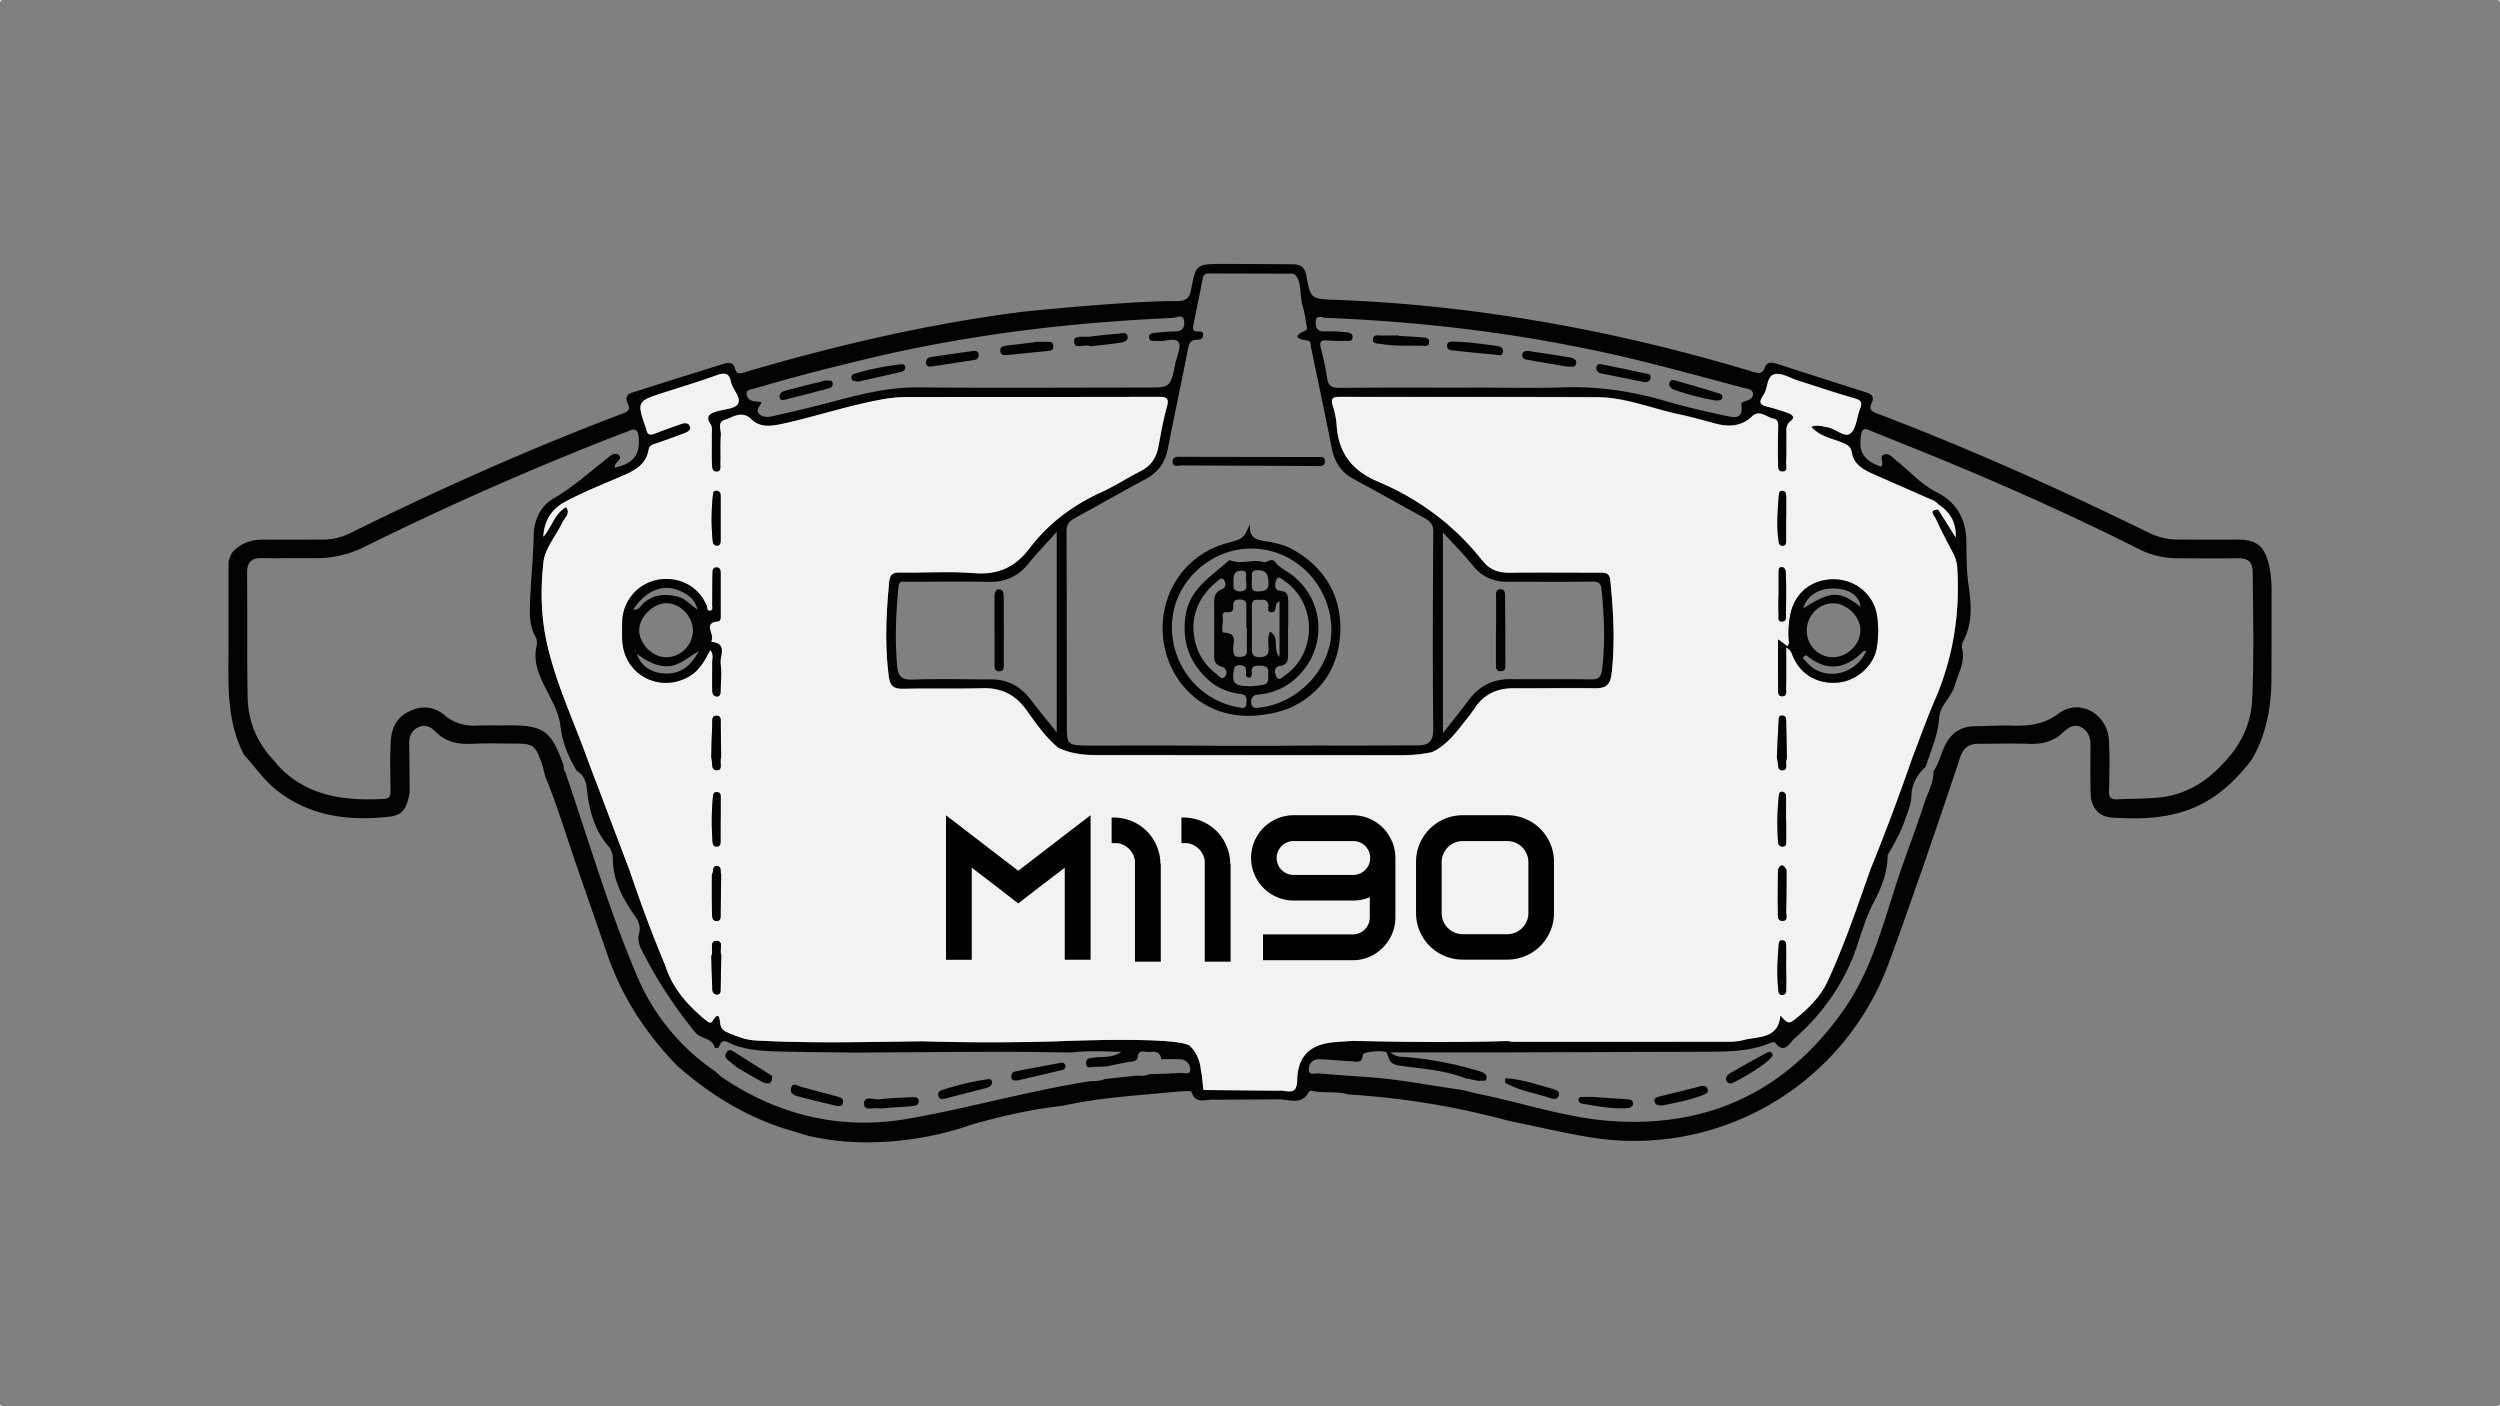 <svg xmlns="http://www.w3.org/2000/svg" viewBox="0 0 1920 1080"><rect x="0" y="0" width="1920" height="1080" fill="#808080" stroke="none"/><defs><style>.cls-1{fill:#020202;}.cls-2{fill:#f2f2f2;}</style></defs><g id="Capa_2" data-name="Capa 2"><g id="Capa_1-2" data-name="Capa 1"><path class="cls-1" d="M992.26,421.75c-5-2.79-10.56-4.14-16.11-5.33-7.69-1.62-17.43-.49-16.2-14-5,11.31-5,11.31-17.93,14.81-27.68,7.46-47.22,31.67-49,60.71-1.84,29.57,14.68,56.83,41,67.29,27.7,11,56.6-1.52,56.6-1.52,25.34-11.66,38.51-33.23,38.74-60.78C1029.53,455.76,1016.34,435.07,992.26,421.75Zm-52.37,64.1c-2.57-.09-.25-7.58-.89-11.64-.34-2.15.13-4.44,3.21-4.08,4.18.51,5.18-1.58,4.91-5.28s2.07-4.44,5.2-4.39c3.3.06,5,1.4,4.91,4.84-.1,5.7,0,11.39,0,17.09h.39c0,5.69-.14,11.38,0,17.06.13,4-1.84,5-5.48,5.12-4.14.17-4.74-1.7-5.12-5.32C946.51,494.16,951.32,486.27,939.89,485.85Zm-7.36-18.58c-.06,11.38,0,22.75,0,34.12,0,4.5-.44,9,5.65,10.57a4.79,4.79,0,0,1,3,7.21c-2.63,3.84-5.13-.07-7.21-1.69-11.55-9-17.4-20.93-17.52-36.59.51-13.72,7-25.29,18.26-34.41,1.59-1.29,3.65-3.31,5.26-1.17s1.69,6-1.09,7C931.19,455.22,932.56,461.46,932.53,467.27Zm24.53-21.47c0,4,1.75,8.36-4.81,8.42-4.9,0-5.16-2.68-5-6.21.14-4.39-.62-9.63,5.95-9.73C959.37,438.18,956,443.44,957.06,445.8Zm-9.8,70.57c.31-2.92.67-5.3,4.32-5.5S957.24,512,957,516c-.12,1.68-.57,4,1.84,4.34s2.75-2,2.56-3.73c-.59-5.43,2.57-5.45,6.62-5.34s6.28,1.1,6,5.56c-.25,3.69,1.35,8.21-4.36,9.2-3.22.56-6.51.81-8.19,1C948.55,527.1,946.33,525.14,947.26,516.37ZM966,437.89c7.16,0,8,4.2,8.23,9.78.26,5.41-2.68,6.13-7.11,6.52-7.1.61-5.52-4.23-5.86-8.21C962.47,443.17,958.85,437.91,966,437.89Zm23.26,63.88c-.06-6.58,0-13.15,0-19.75h.09c0-6.57.08-13.15,0-19.72-.09-4.23,0-8-6.36-8.6-4.9-.49-3.86-6-2.57-8.75,1.47-3.15,4-.13,5.76,1,25.16,17,25.58,55.23.79,72.69-2,1.37-4.62,4.69-6.49,1.42-1.4-2.46-2.9-7.75,2.52-8.59C989.28,510.52,989.25,506.44,989.21,501.77Zm-8.93-38.16c.2-.48.83-.75,2.36-2.06v43c-5.66-6.2.64-15.07-7.36-19.43-1.85,4.29-1.33,8.44-1.07,12.41.33,4.88-1.17,6.89-6.42,7.11-5.59.23-6.49-2.32-6.43-6.91.14-10.48.09-21,0-31.43,0-3.33.29-6.15,4.68-5.62,3,.36,6.78-1.39,8,3.48.55,2.11-1.71,6.27,2.81,6C980.5,469.87,979.25,465.88,980.28,463.61Zm-12.89,79.84c-3.23.39-6.18.68-6.55-3.68-.34-4,1.47-6,5.6-6.37,14.51-1.31,26.16-8,35.08-19.37a51.19,51.19,0,0,0-8.23-71.56c-4.62-3.77-10.31-6.06-14.15-10.91-2.83-3.55-6.1.94-9.13.07-8.17-2.33-16.61,1.92-24.73-1.11-.51-.19-1.38-.31-1.68,0-13.48,12.3-30.24,21.8-33.18,42.61-2.78,19.7,3,35.87,17.6,49.11,7.13,6.44,15.72,9.62,25.07,10.85,5.08.67,4.24,4.25,4,7.36-.3,4.13-3.17,3.24-6,2.77-31.41-5.34-53.59-34.49-50.87-67,2.55-30.36,29.75-55,60.62-54.95,32.56.06,59.5,26.06,61.52,59.33C1024.24,510.9,999,539.73,967.39,543.45Zm24.87-121.7c-5-2.79-10.56-4.14-16.11-5.33-7.69-1.62-17.43-.49-16.2-14-5,11.31-5,11.31-17.93,14.81-27.68,7.46-47.22,31.67-49,60.71-1.84,29.57,14.68,56.83,41,67.29,27.7,11,56.6-1.52,56.6-1.52,25.34-11.66,38.51-33.23,38.74-60.78C1029.53,455.76,1016.34,435.07,992.26,421.75Zm-52.37,64.1c-2.57-.09-.25-7.58-.89-11.64-.34-2.15.13-4.44,3.21-4.08,4.18.51,5.18-1.58,4.91-5.28s2.07-4.44,5.2-4.39c3.3.06,5,1.4,4.91,4.84-.1,5.7,0,11.39,0,17.09h.39c0,5.69-.14,11.38,0,17.06.13,4-1.84,5-5.48,5.12-4.14.17-4.74-1.7-5.12-5.32C946.51,494.16,951.32,486.27,939.89,485.85Zm-7.36-18.58c-.06,11.38,0,22.75,0,34.12,0,4.5-.44,9,5.65,10.57a4.79,4.79,0,0,1,3,7.21c-2.63,3.84-5.13-.07-7.21-1.69-11.55-9-17.4-20.93-17.52-36.59.51-13.72,7-25.29,18.26-34.41,1.59-1.29,3.65-3.31,5.26-1.17s1.69,6-1.09,7C931.19,455.22,932.56,461.46,932.53,467.27Zm24.53-21.47c0,4,1.75,8.36-4.81,8.42-4.9,0-5.16-2.68-5-6.21.14-4.39-.62-9.63,5.95-9.73C959.37,438.18,956,443.44,957.06,445.8Zm-9.8,70.57c.31-2.92.67-5.3,4.32-5.5S957.24,512,957,516c-.12,1.68-.57,4,1.84,4.34s2.75-2,2.56-3.73c-.59-5.43,2.57-5.45,6.62-5.34s6.28,1.1,6,5.56c-.25,3.69,1.35,8.21-4.36,9.2-3.22.56-6.51.81-8.19,1C948.55,527.1,946.33,525.14,947.26,516.37ZM966,437.89c7.16,0,8,4.2,8.23,9.78.26,5.41-2.68,6.13-7.11,6.52-7.1.61-5.52-4.23-5.86-8.21C962.47,443.17,958.85,437.91,966,437.89Zm23.26,63.88c-.06-6.58,0-13.15,0-19.75h.09c0-6.57.08-13.15,0-19.72-.09-4.23,0-8-6.36-8.6-4.9-.49-3.86-6-2.57-8.75,1.47-3.15,4-.13,5.76,1,25.16,17,25.58,55.23.79,72.69-2,1.37-4.62,4.69-6.49,1.42-1.4-2.46-2.9-7.75,2.52-8.59C989.28,510.52,989.25,506.44,989.21,501.77Zm-8.93-38.16c.2-.48.83-.75,2.36-2.06v43c-5.66-6.2.64-15.07-7.36-19.43-1.85,4.29-1.33,8.44-1.07,12.41.33,4.88-1.17,6.89-6.42,7.11-5.59.23-6.49-2.32-6.43-6.91.14-10.48.09-21,0-31.43,0-3.33.29-6.15,4.68-5.62,3,.36,6.78-1.39,8,3.48.55,2.11-1.71,6.27,2.81,6C980.5,469.87,979.25,465.88,980.28,463.61Zm-12.89,79.84c-3.23.39-6.18.68-6.55-3.68-.34-4,1.47-6,5.6-6.37,14.51-1.31,26.16-8,35.08-19.37a51.19,51.19,0,0,0-8.23-71.56c-4.62-3.77-10.31-6.06-14.15-10.91-2.83-3.55-6.1.94-9.13.07-8.17-2.33-16.61,1.92-24.73-1.11-.51-.19-1.38-.31-1.68,0-13.48,12.3-30.24,21.8-33.18,42.61-2.78,19.7,3,35.87,17.6,49.11,7.13,6.44,15.72,9.62,25.07,10.85,5.08.67,4.24,4.25,4,7.36-.3,4.13-3.17,3.24-6,2.77-31.41-5.34-53.59-34.49-50.87-67,2.55-30.36,29.75-55,60.62-54.95,32.56.06,59.5,26.06,61.52,59.33C1024.24,510.9,999,539.73,967.39,543.45Zm777.17-88.88c0-29.44-9.35-35.44-9.35-35.44-5.25-4.29-11.35-4.77-17.77-4.71-14.68.13-29.37,0-44.06,0A52.58,52.58,0,0,1,1650,409c-67.92-33.29-136.87-64.25-207.61-91.13-4.54-1.74-7.73-3-4.79-8.75,1.88-3.62.19-6.31-3.67-7.55q-35-11.16-69.93-22.37c-4-1.28-7.16-.89-8.77,3.38s-4.07,4.42-8.36,3.13c-105-31.63-212.12-51.39-321.92-55.46-18.21-.68-18.5-1-21.68-18.5-1.14-6.33-4.2-8.74-10.14-8.8L939,202.66c-20.29.21-20.56.15-24.23,19.66-1.27,6.81-3.89,8.94-11,8.88-39.82,0-119.2,8.32-119.2,8.32-71.64,9.23-141.75,25.54-211,45.86-4.19,1.23-7.74,3.46-9.39-3.25-1-4-5-3.75-8.25-2.75q-35.46,11-70.86,22.29c-4.05,1.29-4.76,4.51-3.08,7.93,2.1,4.22,1.27,6.08-3.33,7.84-71.37,27-141,58.05-209.33,91.82a48,48,0,0,1-21.64,5.16c-14.07,0-28.16.16-42.24,0-8.81-.08-17.38.27-25.9,8.63-2.81,2.49-4.05,8.61-4.05,8.61v63.8c-.05,28.69-2,57.58,11.94,84.25,8.58,9.43,15.69,20.08,26.07,28,25.57,19.53,54.69,22.82,85.25,19.54,10.27-1.09,13.66-6,15.85-18.62-.12-12.53-.12-25.07-.37-37.62-.11-5.65,1.9-10,7-12.45s9.77-.27,13.06,3.16c8,8.35,17.66,10.1,28.61,9.52,10.43-.56,20.92-.17,31.38-.17,15.34,0,16.91,1.08,21.88,15.59,1,3.07,1.66,6.3,2.49,9.44,9.4,22.78,16.42,46.38,24.44,69.63q11.63,33.54,23.26,67.08c11.27,32.8,29.71,61.1,53.89,85.8,23.65,20.86,49.9,37.35,79.93,47.46l20.07,6.1C684.62,887.42,745.2,864,745.2,864c23.13-6.72,46.81-12.05,70.9-14.76,26.85-6,54.23-7.68,81.51-10.27,4.45-.44,8.91-.77,13.37-1,1.41-.07,3.93,0,4.09.5,3.07,10.41,11.55,5.29,17.73,6.11l49-.27c7.94-.32,18,5.07,23.51-6,.25-.48,1.72-.66,2.52-.48,9.1,1.91,18.57,0,27.6,2.71a612.21,612.21,0,0,1,122.28,20c20.73,4.27,41.36,9.17,62.23,12.7a208.19,208.19,0,0,0,230.14-132.3c9.23-24.56,17.68-49.42,26.47-74.15,9.72-28.51,19.59-57,29-85.57,2.38-7.14,6.91-10,13.94-10,12.88,0,25.77-.43,38.62.06,10.1.39,18.85-1.68,26.36-8.81,3.92-3.73,8.65-7,14.46-3.63,5.21,3,6.59,8.1,6.56,13.82-.06,12.27-.2,24.56.13,36.83.29,10.83,6.26,17.86,16.84,18.47,21.58,1.26,43,.84,63.47-8.13,18.12-8,31.67-21.09,43.43-36.48,12-20.54,15.38-42.77,15.11-66.34C1744.54,516.94,1744.56,484,1744.56,454.57ZM1010.49,247c.35-5.6,4.91-3,7.47-2.9,83.86,3.3,166.7,14.1,248.16,34.58,24.29,6.12,48.49,12.66,72.7,19.14,2.74.73,6.76.73,7.37,4.07.76,4-2.94,5.36-6.17,6.32-1.55.45-2.93,1-2.65,2.87,1.81,12-6.88,9.31-12.62,8.11-15.76-3.3-31.45-7.08-46.91-11.56-25.21-7.29-50.68-11-77-10.14-23.92.75-47.9.16-71.85.16v.08c-33.54,0-67.06-.17-100.59.15-6.08.06-8.37-1.93-9.21-7.71a219.54,219.54,0,0,0-4.76-22.76c-1.29-5,.26-6.4,5.15-5.93a121,121,0,0,0,13.47.28c2.2,0,5.45.83,5.71-2.59.29-3.81-3.23-3.83-5.75-4.06a97.11,97.11,0,0,0-15.23-.59C1011.92,254.91,1010.2,251.78,1010.49,247Zm-98.27,21.83c.88-4.52,1.65-7.88,7.22-7.91,1.79,0,4.31-.42,4.57-3.33.32-3.39-2.16-3-4.13-3-4.42,0-3.8-2.9-3.26-5.56,2.33-11.73,4.85-23.4,7.07-35.15.48-2.57,1.67-3.62,4-3.86l65.58.18c6.91,4,4.62,16.64,7.2,24.79a87.5,87.5,0,0,1,2.59,13.14c.3,1.94,1.7,4.76-.59,5.79-9.33,4.23-7,6.28,1.17,7.49,3.48.52,2.81,3.25,3.26,5.47,5.32,25.73,10.79,51.41,15.88,77.17,2.1,10.68,7.13,18.65,16.91,23.91,18.16,9.75,36.1,19.93,54.18,29.84,4.15,2.28,6.9,4.67,6.87,10.25-.29,50.6-.55,101.23,0,151.83.11,9.91-3.92,12.55-12.32,12.56-15.88.05-31.76.15-47.64.18-18,0-35.94-.13-53.91.14H932.31c-31.45-.29-62.91-.14-94.36-.14l-2.7,0c-15.67-.42-15.89-.57-15.92-16-.07-49.41,0-98.83-.26-148.23,0-5.35,2-8.1,6.42-10.49,18.12-9.85,36-20.2,54.2-29.86,9.79-5.2,15.15-12.85,17.25-23.57C901.88,319.15,907.3,294,912.22,268.83Zm-333,29.64c29.16-8.73,58.67-16.17,88.29-23.25,76.74-18.34,154.69-27.59,233.37-31.06,2.75-.13,8.36-3.8,8.61,3.43.22,6.27-3.8,7-8.91,7a142.83,142.83,0,0,0-14.27,1.13c-2.25.22-4.19.9-3.78,3.8.36,2.48,2.37,2.22,4.1,2.35.88.07,1.79-.09,2.68,0,5.5.7,13.28-3.19,15.89,1.12,2.17,3.56-1.43,10.67-2.55,16.19-3.78,18.5-3.8,18.46-22.41,18.46-58.41,0-116.81.45-175.19-.13-24.08-.25-46.63,6-69.46,12-14.14,3.68-28.37,7-42.63,10.21-3.43.77-7.33.89-10.06-2s.65-5.35,2-9c-2.37-.22-3.8-.31-5.23-.48-3.31-.39-6-2.09-6.23-5.43C573.05,299,576.92,299.14,579.18,298.47ZM906.43,824c-7.95.58-15.95.69-23.93,1-2.85,1.45-5.88,1.35-8.94,1l-24.95,2.69c-3.48,1.54-7.18,1.63-10.89,1.6-47.09,7.3-93,20.59-139.8,28.82-51.66,9.08-99.66-2.21-143.23-31.62a57.36,57.36,0,0,1-5.34-4.65,167,167,0,0,1-60.42-74c-21.52-50.81-37-103.88-54.84-156.07-1.72-1.32-.74-3.36-1.29-5-9.49-27-15.46-31.11-44.71-30.7-7.18.1-14.39-.12-21.57.19-9.33.4-17.59-1.67-24.95-7.87-8.37-7.07-17.83-7.78-27.69-2.88-10.08,5-13.56,13.76-13.86,24.34-.1,3.57-.26,7.17-.39,10.75.1,8.63.19,17.27.32,25.89,0,3.33-.66,5.85-4.73,6.07-30.68,1.68-59.69-1.83-82.13-26.07a23.19,23.19,0,0,1-1.54-2.14c-13.59-13.79-21-30.5-21.35-49.7-.58-31.74-.12-63.48-.45-95.23-.07-8.4,3.07-12,11.59-11.8,13.47.31,27-.13,40.44.08a82.74,82.74,0,0,0,38.88-9.08Q377.1,371.91,477.5,333c1.66-.65,3.42-1.12,5-1.89,5.21-2.49,7.57-1.17,8.05,4.86,1.07,13.41-4,20.08-18.41,23.09-.9-4,7-6.55,2.95-9.69-3.63-2.86-7.65,1.88-10.7,4.26-12.94,10-25,21-39.46,29.32-9.93,5.7-14.88,16.69-15.06,28.27-.28,16.79-2.12,33.45-2.76,50.19-.33,9.21-.79,18.54,3.92,27.16a10.66,10.66,0,0,1,1.23,6.91c-3.81,15.11,4.08,27.46,10.14,39.73,3.68,7.46,7.08,13.89,8.07,22.73,1.32,11.88,6.07,23.63,12.57,34.21,5.32,2.91,7.12,8.12,7.65,13.46,1.67,16.24,5.52,31.45,16.52,44.23a14.94,14.94,0,0,1,3.48,9c-.15,16.88,7.26,30.7,16.51,44,2.86,4.09,5.19,8.48,3.58,14.15-1.87,6.58,1.86,12.39,4.71,17.78A342.37,342.37,0,0,0,534.09,793c4.33,5.22,13.27,3.94,14.92,12,1.09-.25,3-.26,3.15-.79,2.36-8,7.21-3.27,10.86-1.91,13.19,4.91,27,5.09,40.68,5.36,17.61.36,35.22.49,52.84.73,37.63-.24,75.28-.54,112.92-.63,17.93,0,35.86.35,53.78.55,12.16-1.56,24.33-.84,38-.45-7.41,4.89-14.45,3.48-21,4.37-2.95.39-6.5.21-6.08,4.65s3.95,2.4,6.28,2.44c3.28.06,6.57-.18,9.84-.3l3.38-.87c4.62-.88,9.24-1.85,13.89-2.59,2.64-.44,5.67-.25,6.1-3.78.81-6.54,5.72-3.47,9-3.87,4.33-.55,8.53-.29,9.16,5.55,4.72,0,9.46-.16,14.19,0a8.19,8.19,0,0,1,8.19,7.87C914.23,825.94,909.19,823.81,906.43,824Zm89.89,5.4c-.16,8.1-2.88,9.69-9.82,8.43-2.61-.46-5.36-.16-8-.22l-52.67-.46c-1.52.2-1.89-.62-1.7-1.93-.55-4.44-.71-9-1.77-13.3,0,0-.24-10.64-8.24-18.47s-101.42-3.74-101.42-3.74q-52.2,1.5-104.38,0c-42.72.54-85.44,1.7-128.12-.64-7.1-.37-14-3-20.59-5.79-3-1.29-5.71-2.7-6.3-6.77-.51-3.43-.74-11.18-6.23-2-1.19,2-3.71.06-5.36-1.32-13.75-11.38-25.26-24.39-30.75-41.84-10.14-24.06-19.12-48.56-27.51-73.29q-15.89-42-31.79-83.89c-10.88-30.56-25.08-59.94-31.92-91.91-4.31-20.1-4.52-40.63-2.27-60.65,1.17-10.46,9.66-20,14.43-30.19,1.71-3.65,6.58-6.86,2.94-11.93-9.13,5.07-11,15.62-17.47,22.73.61-11.38,5.45-20.28,15.53-26.13,15.18-8.38,31.4-14.48,47.19-21.49,8.88-3.94,16.38-8.75,18.14-19.21.53-3.19,2.82-3.93,5.62-4.82,7.39-2.35,14.62-5.18,21.9-7.87,2.32-.86,5-2.19,4.21-4.94-.93-3.22-4-3.12-6.74-2.12C516.44,328,509.65,330.35,503,333c-3.58,1.44-5.71.89-6.55-3a8.52,8.52,0,0,0-.22-.87c-7.23-20.92-7.23-20.91,14.1-27.76,13.34-4.29,26.76-8.36,39.94-13.1,5.91-2.11,9.68-2.27,11.11,4.94,1.21,6.06,8.39,12,5.29,17.07-2.34,3.8-10.63,3.94-16.28,5.71-5.2,1.64-8.91,3.55-4.54,10,1.45,2.15.76,5.83.79,8.81.1,6.88-.15,13.78.15,20.66.12,2.68-.33,7,3.82,6.8,3.6-.16,2.73-4.06,2.79-6.57.18-7.18-.19-14.38.29-21.54.28-4-2.9-10,3.06-11.74,6.55-2,13-7.6,20.54-.23,6.58,6.46,15.4,5.14,23.82,3.3,26.79-5.86,52.83-14.92,80-19.32a107.09,107.09,0,0,1,17-1.21c63.81-.08,127.63,0,191.45-.18,6.17,0,8.62.72,6.62,7.81-2.83,10-4.61,20.37-6.52,30.65-1.58,8.56-5.94,14.65-13.78,18.65-10.11,5.17-19.7,11.43-30,16.12-22,10-40.79,24.11-55.38,43.21-11,14.41-24.27,20.25-42.54,18.77-18.74-1.5-37.72-.14-56.59-.49-6.17-.11-7.95,1.9-8.53,8.06-2.27,23.89-3.32,47.66-.25,71.63,1,8,4.16,9.8,11.36,9.66,20.07-.39,40.16.14,60.22-.43,14.76-.44,25.76,4.89,34.35,17,7.21,10.18,14.49,20.53,24.18,28.71,9.65,4.6,19.85,5.73,30.42,5.65l232.73.08a111.28,111.28,0,0,0,24-2.34c9-4.15,15.34-11.22,21.33-18.74,3.9-4.93,8-9.74,11.44-15,7.31-11,17.55-15.46,30.55-15.33,20.35.23,40.74-.37,61.09,0,8.69.18,12.45-1.93,13.55-11.52,2.78-24,1.33-47.8-1.06-71.66-.56-5.61-4.14-5.68-8.24-5.68-23.07,0-46.13-.23-69.2.07-8.45.12-15.23-2.33-20.43-9-.19-.23-.45-.4-.63-.63-21.43-27.11-48.48-47.1-80.08-60.43-19.82-8.36-30.19-22-31.56-43.24a63.29,63.29,0,0,0-2.95-14.89c-2-6.19.54-6.84,5.9-6.82,65.61.17,131.22,0,196.82.24,21.79.09,42,8.64,63,13.14,9.33,2,18.55,4.55,27.76,7.06,10.4,2.81,20.07,2.51,28.46-5.39,6-5.62,11.17.78,16.59,1.71,4.33.75,3.47,5.5,3.42,9.11-.11,8.09-.27,16.19,0,24.26.11,2.63-.88,7.12,3.24,7.24,4.65.13,2.83-4.42,3-7,.34-6.86.18-13.76.22-20.66,0-4.05-.9-8,3.36-11.28,3.94-3.07.34-5.2-2.53-6.2q-8-2.83-16.26-4.94c-4.1-1.06-5.91-2.77-3.36-6.86.32-.5.55-1.08.9-1.56,3.85-5.16,2.36-14.81,8.91-16.3,5.27-1.2,11.81,3,17.76,4.91,14.49,4.58,28.86,9.54,43.48,13.65,5.3,1.49,6,3.46,4.19,8.13-2.52,6.34-2.78,15.15-7.3,18.73-4.7,3.7-11.49-3.87-18-4.75-3.69-.51-7.23-2.15-12.14-.26,6.69,7.52,15.49,8.81,23.19,11.94,4.06,1.65,7.16,2.82,8,8,1.39,8.57,8.3,12.78,15.56,16,13.9,6.24,27.91,12.21,41.82,18.44,3.17,1.42,6.76,2.26,9.06,5.26,9.12,5.81,13.73,14.14,13.36,25.34l-13.46-21.43c-7.89.1-3,4.85-2,6.93,4.23,9.17,8.9,18.15,13.65,27.07a27.91,27.91,0,0,1,3,12c2,34.81-3.38,68.25-17.26,100.37-6.23,14.44-11.47,29.32-17.17,44-10.07,29-20.77,57.83-32.38,86.29-10,28.65-19.82,57.43-32.47,85.07-5,11-13.25,19.78-22.57,27.49-7.6,6.28-7.56,6.36-14-.69-1.64,18.55-17.2,15.88-28.66,19-5.36,1.45-11.29,1.17-17,1.19q-79.4.12-158.78.07a45.4,45.4,0,0,1-5.3-.57c-39.52,1.13-79.06.73-118.6-.13-5,.35-10.11.57-15.14,1.08C1006,802.31,996.7,811.34,996.32,829.42ZM811.55,408.48V562.43c-7.58-9.52-13.85-17-19.76-24.86-7.72-10.21-17.59-15.83-30.58-15.79-20.06,0-40.15-.62-60.17.16-8.62.33-11.29-2.42-12-10.55-1.9-20.37-.93-40.62,1-60.91.47-4.85,3.75-3.66,6.53-3.68,21,0,41.93-.35,62.89.09,12.68.26,22.47-4.22,30.41-14C796.21,425,803.26,417.72,811.55,408.48Zm296.63,154.63V408.87c8.52,9.36,16.07,16.88,22.68,25.15,7.14,8.93,16,12.88,27.2,12.81,21.56-.13,43.12.16,64.67-.16,5.37-.07,6.78,1.29,7.31,6.81,2,20.3,2.83,40.5.32,60.85-.8,6.52-3.38,7.52-9,7.43-20.36-.3-40.72,0-61.07-.18-13.62-.13-24.23,5.14-32.31,16.06C1121.92,545.77,1115.54,553.65,1108.18,563.11Zm621.49-25.89c-.9,19.49-9.22,36-23,49.8-13.36,14.62-29.66,23.76-49.52,25.57-10.38.94-20.85.77-31.27,1.32-4.72.25-6.34-1.7-6.17-6.27.33-8.64.3-17.27.43-25.92-.16-4.47-.21-8.94-.49-13.41-1.26-20.19-22.69-32.3-38.75-20.25-11.49,8.62-23,9.52-35.93,9.21-9.54-.23-19.1.37-28.65.5-12,.16-19.32,6.69-23.69,17.22-2.44,5.91-4.17,12.14-7.81,17.52.41,8.36-4,15.43-6.46,23-5.37,16.46-11.43,32.69-17.21,49-13.18,37.36-21.41,76.87-44.46,110.06-43.32,62.37-103.25,91.73-179.24,86.38-35.06-2.48-68.44-14.11-102.69-21-3.78-.77-7.49-1.85-11.24-2.78-23.63-3.23-47-8-70.88-9.8-13.4-1-26.81-1.84-40.2-3-2.74-.23-7.74,1.91-7.3-3.58.3-3.92,3.13-7.43,7.72-7.3,8.36.26,16.67,1.15,25,1.57,3.85.2,8.59,2,8.82-5.1.08-2.35,16.68-3.63,18.2-1.57a3.06,3.06,0,0,1,.42.8c2.78,8.27,3.43,8.4,14.69,9.91,15.29,2,30.76,3.24,45.32,9l10.77,2.11c1.82-1,5.47,1.37,5.62-2.5.11-3.21-2.76-4.17-5.44-5a269.26,269.26,0,0,0-57-10.94c-3.38-.26-7,.16-11.47-3.53h86.23q77.25-.24,154.53-.5c17-.07,34.13.15,50.36-6.46,1.35-.55,3.87-1.24,4.26-.71,7.09,9.82,11.53,0,14.94-3,22.25-19.42,38.9-43.54,48.13-71.21,3.81-11.43,7.17-22.65,12.8-33.43,5.86-11.2,10.77-23.06,10.67-36.2,5-8.65,10-17.26,13.25-26.81,2.06-6.14,4.87-12.14,5-18.76.23-9.2,4.52-16.28,11-22.34,4-12.43,9.51-24.27,10.33-37.8.58-9.26,9.46-15.59,12.07-24.73,2.67-9.36,8.09-18,5.51-28.4-.45-1.82.33-4.26,1.24-6.07,6.81-13.56,5.89-27.74,3.78-42.08-1.65-11.29-1.59-22.69-1.73-34.07-.21-17.06-7.68-30.1-22.92-37.72-11.84-5.91-20.19-15.84-30.28-23.72-3-2.32-5.86-6.48-9.87-5.19-4.41,1.41.35,6.7-2.48,9.43-13.76-5.17-17.64-11.6-15.09-25.29,1-5.51,4.56-3.39,7.53-2.17,25.73,10.44,51.58,20.64,77.15,31.51,43.48,18.45,86.46,38,128.65,59.28a65,65,0,0,0,29.41,6.94c15.58.07,31.17.21,46.74,0,7.43-.07,11,2.91,11.06,10.59C1730.39,472,1731.17,504.61,1729.67,537.22Zm-795.72,8c27.7,11,56.6-1.52,56.6-1.52,25.34-11.66,38.51-33.23,38.74-60.78.24-27.2-12.95-47.89-37-61.21-5-2.79-10.56-4.14-16.11-5.33-7.69-1.62-17.43-.49-16.2-14-5,11.31-5,11.31-17.93,14.81-27.68,7.46-47.22,31.67-49,60.71C891.15,507.54,907.67,534.8,934,545.26Zm5.94-59.41c-2.57-.09-.25-7.58-.89-11.64-.34-2.15.13-4.44,3.21-4.08,4.18.51,5.18-1.58,4.91-5.28s2.07-4.44,5.2-4.39c3.3.06,5,1.4,4.91,4.84-.1,5.7,0,11.39,0,17.09h.39c0,5.69-.14,11.38,0,17.06.13,4-1.84,5-5.48,5.12-4.14.17-4.74-1.7-5.12-5.32C946.51,494.16,951.32,486.27,939.89,485.85Zm-7.36-18.58c-.06,11.38,0,22.75,0,34.12,0,4.5-.44,9,5.65,10.57a4.79,4.79,0,0,1,3,7.21c-2.63,3.84-5.13-.07-7.21-1.69-11.55-9-17.4-20.93-17.52-36.59.51-13.72,7-25.29,18.26-34.41,1.59-1.29,3.65-3.31,5.26-1.17s1.69,6-1.09,7C931.19,455.22,932.56,461.46,932.53,467.27Zm24.53-21.47c0,4,1.75,8.36-4.81,8.42-4.9,0-5.16-2.68-5-6.21.14-4.39-.62-9.63,5.95-9.73C959.37,438.18,956,443.44,957.06,445.8Zm-9.8,70.57c.31-2.92.67-5.3,4.32-5.5S957.24,512,957,516c-.12,1.68-.57,4,1.84,4.34s2.75-2,2.56-3.73c-.59-5.43,2.57-5.45,6.62-5.34s6.28,1.1,6,5.56c-.25,3.69,1.35,8.21-4.36,9.2-3.22.56-6.51.81-8.19,1C948.55,527.1,946.33,525.14,947.26,516.37ZM966,437.89c7.16,0,8,4.2,8.23,9.78.26,5.41-2.68,6.13-7.11,6.52-7.1.61-5.52-4.23-5.86-8.21C962.47,443.17,958.85,437.91,966,437.89Zm23.26,63.88c-.06-6.58,0-13.15,0-19.75h.09c0-6.57.08-13.15,0-19.72-.09-4.23,0-8-6.36-8.6-4.9-.49-3.86-6-2.57-8.75,1.47-3.15,4-.13,5.76,1,25.16,17,25.58,55.23.79,72.69-2,1.37-4.62,4.69-6.49,1.42-1.4-2.46-2.9-7.75,2.52-8.59C989.28,510.52,989.25,506.44,989.21,501.77Zm-8.93-38.16c.2-.48.83-.75,2.36-2.06v43c-5.66-6.2.64-15.07-7.36-19.43-1.85,4.29-1.33,8.44-1.07,12.41.33,4.88-1.17,6.89-6.42,7.11-5.59.23-6.49-2.32-6.43-6.91.14-10.48.09-21,0-31.43,0-3.33.29-6.15,4.68-5.62,3,.36,6.78-1.39,8,3.48.55,2.11-1.71,6.27,2.81,6C980.5,469.87,979.25,465.88,980.28,463.61Zm-80,12.63c2.55-30.36,29.75-55,60.62-54.95,32.56.06,59.5,26.06,61.52,59.33,1.84,30.28-23.44,59.11-55,62.83-3.23.39-6.18.68-6.55-3.68-.34-4,1.47-6,5.6-6.37,14.51-1.31,26.16-8,35.08-19.37a51.19,51.19,0,0,0-8.23-71.56c-4.62-3.77-10.31-6.06-14.15-10.91-2.83-3.55-6.1.94-9.13.07-8.17-2.33-16.61,1.92-24.73-1.11-.51-.19-1.38-.31-1.68,0-13.48,12.3-30.24,21.8-33.18,42.61-2.78,19.7,3,35.87,17.6,49.11,7.13,6.44,15.72,9.62,25.07,10.85,5.08.67,4.24,4.25,4,7.36-.3,4.13-3.17,3.24-6,2.77C919.72,537.85,897.54,508.7,900.26,476.24Z"/><path class="cls-2" d="M1503.19,437.36a27.91,27.91,0,0,0-3-12c-4.75-8.92-9.42-17.9-13.65-27.07-1-2.08-5.85-6.83,2-6.93L1502,412.83c.37-11.2-4.24-19.53-13.36-25.34-2.3-3-5.89-3.84-9.06-5.26-13.91-6.23-27.92-12.2-41.82-18.44-7.26-3.26-14.17-7.47-15.56-16-.84-5.22-3.94-6.39-8-8-7.7-3.13-16.5-4.42-23.19-11.94,4.91-1.89,8.45-.25,12.14.26,6.48.88,13.27,8.45,18,4.75,4.52-3.58,4.78-12.39,7.3-18.73,1.84-4.67,1.11-6.64-4.19-8.13-14.62-4.11-29-9.07-43.48-13.65-6-1.88-12.49-6.11-17.76-4.91-6.55,1.49-5.06,11.14-8.91,16.3-.35.48-.58,1.06-.9,1.56-2.55,4.09-.74,5.8,3.36,6.86q8.22,2.1,16.26,4.94c2.87,1,6.47,3.13,2.53,6.2-4.26,3.32-3.33,7.23-3.36,11.28,0,6.9.12,13.8-.22,20.66-.13,2.54,1.69,7.09-3,7-4.12-.12-3.13-4.61-3.24-7.24-.29-8.07-.13-16.17,0-24.26,0-3.61.91-8.36-3.42-9.11-5.42-.93-10.62-7.33-16.59-1.71-8.39,7.9-18.06,8.2-28.46,5.39-9.21-2.51-18.43-5.07-27.76-7.06-21-4.5-41.17-13.05-63-13.14-65.6-.24-131.21-.07-196.82-.24-5.36,0-7.9.63-5.9,6.82a63.29,63.29,0,0,1,2.95,14.89c1.37,21.2,11.74,34.88,31.56,43.24,31.6,13.33,58.65,33.32,80.08,60.43.18.23.44.4.63.63,5.2,6.64,12,9.09,20.43,9,23.07-.3,46.13-.06,69.2-.07,4.1,0,7.68.07,8.24,5.68,2.39,23.86,3.84,47.64,1.06,71.66-1.1,9.59-4.86,11.7-13.55,11.52-20.35-.42-40.74.18-61.09,0-13-.13-23.24,4.28-30.55,15.33-3.46,5.23-7.54,10-11.44,15-6,7.52-12.37,14.59-21.33,18.74a111.28,111.28,0,0,1-24,2.34l-232.73-.08c-10.57.08-20.77-1-30.42-5.65-9.69-8.18-17-18.53-24.18-28.71-8.59-12.13-19.59-17.46-34.35-17-20.06.57-40.15,0-60.22.43-7.2.14-10.33-1.68-11.36-9.66-3.07-24-2-47.74.25-71.63.58-6.16,2.36-8.17,8.53-8.06,18.87.35,37.85-1,56.59.49,18.27,1.48,31.55-4.36,42.54-18.77C805,402.09,823.84,388,845.82,378c10.3-4.69,19.89-11,30-16.12,7.84-4,12.2-10.09,13.78-18.65,1.91-10.28,3.69-20.63,6.52-30.65,2-7.09-.45-7.84-6.62-7.81-63.82.18-127.64.1-191.45.18a107.09,107.09,0,0,0-17,1.21c-27.13,4.4-53.17,13.46-80,19.32-8.42,1.84-17.24,3.16-23.82-3.3-7.49-7.37-14-1.74-20.54.23-6,1.78-2.78,7.7-3.06,11.74-.48,7.16-.11,14.36-.29,21.54-.06,2.51.81,6.41-2.79,6.57-4.15.17-3.7-4.12-3.82-6.8-.3-6.88,0-13.78-.15-20.66,0-3,.66-6.66-.79-8.81-4.37-6.46-.66-8.37,4.54-10,5.65-1.77,13.94-1.91,16.28-5.71,3.1-5-4.08-11-5.29-17.07-1.43-7.21-5.2-7.05-11.11-4.94-13.18,4.74-26.6,8.81-39.94,13.1-21.33,6.85-21.33,6.84-14.1,27.76a8.52,8.52,0,0,1,.22.87c.84,3.93,3,4.48,6.55,3,6.65-2.66,13.44-5,20.18-7.39,2.77-1,5.81-1.1,6.74,2.12.79,2.75-1.89,4.08-4.21,4.94-7.28,2.69-14.51,5.52-21.9,7.87-2.8.89-5.09,1.63-5.62,4.82-1.76,10.46-9.26,15.27-18.14,19.21-15.79,7-32,13.11-47.19,21.49-10.08,5.85-14.92,14.75-15.53,26.13,6.5-7.11,8.34-17.66,17.47-22.73,3.64,5.07-1.23,8.28-2.94,11.93-4.77,10.17-13.26,19.73-14.43,30.19-2.25,20-2,40.55,2.27,60.65,6.84,32,21,61.35,31.92,91.91q15.88,41.94,31.79,83.89c8.39,24.73,17.37,49.23,27.51,73.29,5.49,17.45,17,30.46,30.75,41.84,1.65,1.38,4.17,3.31,5.36,1.32,5.49-9.18,5.72-1.43,6.23,2,.59,4.07,3.3,5.48,6.3,6.77,6.61,2.82,13.49,5.42,20.59,5.79,42.68,2.34,85.4,1.18,128.12.64q52.2,1.59,104.38,0s93.44-4.07,101.42,3.74,8.24,18.47,8.24,18.47c1.06,4.32,1.22,8.86,1.77,13.3-.19,1.31.18,2.13,1.7,1.93l52.67.46c2.69.06,5.44-.24,8,.22,6.94,1.26,9.66-.33,9.82-8.43.38-18.08,9.69-27.11,27.6-28.87,5-.51,10.1-.73,15.14-1.08,39.54.86,79.08,1.26,118.6.13a45.4,45.4,0,0,0,5.3.57q79.39,0,158.78-.07c5.66,0,11.59.26,17-1.19,11.46-3.12,27-.45,28.66-19,6.43,7.05,6.39,7,14,.69,9.32-7.71,17.53-16.49,22.57-27.49,12.65-27.64,22.43-56.42,32.47-85.07,11.61-28.46,22.31-57.26,32.38-86.29,5.7-14.7,10.94-29.58,17.17-44C1499.81,505.61,1505.22,472.17,1503.19,437.36ZM547.65,379.07c.19-1.83,1.7-2.43,3.27-2.09,2.16.47,2.51,2.35,2.52,4.19.06,5.67,0,11.35,0,17s0,11.36,0,17c0,1.87-.43,3.76-2.69,3.87a3.14,3.14,0,0,1-3.29-2.56A169.81,169.81,0,0,1,547.65,379.07Zm2.61,170.6c4,0,3.17,3.62,3.23,6.11.2,8.65.24,17.29.33,25.94-1.45,3.28,1.71,9.56-2.91,9.83-5.58.32-3.32-6.3-4.67-9.8.24-8.64.34-17.29.79-25.91C547.14,553.49,546.24,549.67,550.26,549.67Zm0,157.69c-3.47-.09-3.4-3.8-3.45-6.28-.18-9.83-.08-19.67-.08-29.51,1.74-2-.22-6.92,4.21-6.47,3.47.34,2.09,4.26,2.93,6.56-.13,9.85-.19,19.7-.43,29.54C553.34,703.68,554.15,707.44,550.24,707.36Zm3.13-60.9c0,1.84-.45,3.55-2.84,3.7s-3.13-1.7-3.27-3.41a204.37,204.37,0,0,1,.32-35.59c.14-1.51.87-2.9,2.75-2.9,2.22,0,3.16,1.3,3.16,3.39,0,6,0,11.91,0,17.85h-.1C553.39,635.16,553.43,640.81,553.37,646.46Zm0,112.75c0,2,.26,4.59-2.79,4.56-2.55,0-3.5-2-3.58-4.3-.31-8.3-.51-16.62-.74-24.92a7.54,7.54,0,0,1,.21-.85c1.44-3.81-1.92-11,3.68-11.09,6.12-.11,2,7.18,3.76,10.77C553.76,742,553.63,750.6,553.4,759.21Zm-.07-249.44c1,7,.16,14.33,0,21.51,0,1.81-.6,3.76-3,3.61-2.76-.19-3.28-2.75-3.34-4.62-.2-7.16.08-14.34,0-21.53,0-2.8,1.42-5.78-1.56-9.62-4.41,8.53-8.51,16-16.49,20.53-22.62,12.89-49.74-1.64-51-27.57-.26-5.38-.27-10.78,0-16.16a33.47,33.47,0,0,1,27.9-30.74c16.17-2.58,31.26,5.72,36.91,20.36.58,1.5,0,4.08,2.73,3.47,2.53-.55,1.41-2.88,1.44-4.46.14-8.07,0-16.15.27-24.22,0-1.89,0-4.6,3.1-4.51,2.84.09,3.13,2.33,3.13,4.51q0,16.62,0,33.22c0,1.53-.21,3.46-1.88,3.62-12.72,1.19-2,10.65-5.39,15.1-.1.11.17.75.3.76C559.1,494.28,552.49,503.93,553.33,509.77Zm815.55-32.44c-4,.32-2.81-3.16-2.91-5.13-.26-5.06-.09-10.11-.09-15.17h.12c0-5.66-.07-11.31,0-17,0-1.67-.36-4.1,1.8-4.47,2.64-.43,3.55,2.09,3.66,4,.32,5.63.31,11.3.32,17,0,5-.07,10.11-.21,15.17C1371.53,474,1372.42,477,1368.88,477.33Zm-2.69-97.77c.14-1.72,1-2.78,2.84-2.59,2.3.25,2.72,2.1,2.75,3.91.07,5.67,0,11.32,0,17h-.07c0,5.95,0,11.91,0,17.85,0,1.52-.4,3.13-2.2,3.42-2.19.33-3.28-1.15-3.55-3.06C1364.26,403.89,1365.2,391.72,1366.19,379.56Zm5.59,250.05c0,5.36.06,10.73,0,16.09,0,1.95.49,4.46-2.8,4.46-2.94,0-3.36-2.38-3.5-4.3a207.53,207.53,0,0,1,.65-34.81c.14-1.47.59-3.18,2.52-3s3,1.82,3,3.71c.09,6,0,11.92,0,17.87Zm0,129.21c0,2.3.28,5.23-3.14,5.29-2.9,0-2.81-2.68-3-4.62-1.12-11.26-.56-22.52.36-33.76.15-1.77.32-3.73,2.86-3.59,2.33.13,2.84,1.94,2.86,3.75.11,5.63,0,11.27,0,16.91h0C1371.85,748.14,1371.91,753.49,1371.82,758.82Zm-3-51.55c-4.1-.07-3.33-4.55-3.39-7.17-.21-10.75,0-21.5.06-32.27,2.36-5,4.51-3.49,6.56.24,0,10.75,0,21.51-.29,32.26C1371.69,702.82,1373.49,707.36,1368.82,707.27Zm3.1-123.45c-.85,2.78,1.71,7.73-3.26,7.79-3.79,0-2.84-4.5-3.49-7.24-.2-.86-.36-1.74-.53-2.61.43-9.26.82-18.52,1.36-27.77.1-1.89-.33-4.64,2.94-4.44,3,.21,2.81,2.71,2.85,4.73.25,9.27.37,18.54.54,27.81C1372.19,582.67,1372.08,583.25,1371.92,583.82Zm69.27-85.43c-2.63,13.61-16,24.72-29.81,25.84-15.75,1.26-28.44-6.23-34.41-20.29-.9-2.11-1.13-4.63-5.13-6.68,0,11.33.11,21.37-.08,31.42,0,2.34,1,6.15-3.17,6.05-3.32-.07-2.9-3.51-2.92-5.62-.18-12.16-.09-24.31-.09-38.12,3.53,2.61,5.26,3.88,7.34,5.43.55-1.26,1.19-2,1.13-2.69a71.27,71.27,0,0,1,1.29-23.18c3.87-16.26,17.16-26.12,34.15-25.59,15.87.5,29.46,11.77,32,27.52A75.41,75.41,0,0,1,1441.19,498.39Z"/><path class="cls-1" d="M546.5,493c-.13,0-.4-.65-.3-.76,3.38-4.45-7.33-13.91,5.39-15.1,1.67-.16,1.88-2.09,1.88-3.62q0-16.6,0-33.22c0-2.18-.29-4.42-3.13-4.51-3.08-.09-3.05,2.62-3.1,4.51-.23,8.07-.13,16.15-.27,24.22,0,1.58,1.09,3.91-1.44,4.46-2.76.61-2.15-2-2.73-3.47-5.65-14.64-20.74-22.94-36.91-20.36A33.47,33.47,0,0,0,478,475.92c-.27,5.38-.26,10.78,0,16.16,1.23,25.93,28.35,40.46,51,27.57,8-4.55,12.08-12,16.49-20.53,3,3.84,1.55,6.82,1.56,9.62,0,7.19-.23,14.37,0,21.53.06,1.87.58,4.43,3.34,4.62,2.39.15,2.95-1.8,3-3.61.18-7.18,1.05-14.49,0-21.51C552.49,503.93,559.1,494.28,546.5,493Zm-59.67-24.68-.54-.08c.06-.07.1-.16.16-.23l-.06,0h.08c10.8-16.54,26.12-21,40.55-11.65,3.78,2.44,7,5.35,8.66,11.88-5.79-4.07-9.68-8.75-15.28-10.05-9.35-2.16-18.3-2-26.08,5-2.23,2-3.72,5.74-7.85,4.82,0,0,0,0,0,0Zm45.35,15.72a20.8,20.8,0,0,1-20.3,20.74c-10.51.1-20.75-9.92-21-20.54-.21-10,10.44-20.81,20.72-21C522.14,463.13,532,473.13,532.18,484.07Zm-44.87,16.18.26-.52c.17,0,.4-.06.49,0s.17.33.26.52C488,500.26,487.64,500.26,487.31,500.25Zm21.58,16.89c-9.5-.84-16.35-5.71-19.95-15,7,4.88,13.84,9.4,22.85,9.55,9.48.16,15.58-6.22,24.83-11.55C529.9,513,521.06,518.21,508.89,517.14Z"/><path class="cls-1" d="M550.91,591.55c-5.58.32-3.32-6.3-4.67-9.8.24-8.64.34-17.29.79-25.91.11-2.35-.79-6.17,3.23-6.17s3.17,3.62,3.23,6.11c.2,8.65.24,17.29.33,25.94C552.37,585,555.53,591.28,550.91,591.55Z"/><path class="cls-1" d="M553.46,398.18c0,5.68,0,11.36,0,17,0,1.87-.43,3.76-2.69,3.87a3.14,3.14,0,0,1-3.29-2.56,169.81,169.81,0,0,1,.2-37.44c.19-1.83,1.7-2.43,3.27-2.09,2.16.47,2.51,2.35,2.52,4.19C553.5,386.84,553.47,392.52,553.46,398.18Z"/><path class="cls-1" d="M1441.44,472.48c-2.49-15.75-16.08-27-32-27.52-17-.53-30.28,9.33-34.15,25.59a71.27,71.27,0,0,0-1.29,23.18c.06.68-.58,1.43-1.13,2.69-2.08-1.55-3.81-2.82-7.34-5.43,0,13.81-.09,26,.09,38.12,0,2.11-.4,5.55,2.92,5.62,4.17.1,3.13-3.71,3.17-6.05.19-10,.08-20.09.08-31.42,4,2.05,4.23,4.57,5.13,6.68,6,14.06,18.66,21.55,34.41,20.29,13.83-1.12,27.18-12.23,29.81-25.84A75.41,75.41,0,0,0,1441.44,472.48Zm-28.18-20.14c8.89,1.23,15.23,6.76,15.54,13.59-16.27-12.48-22.31-12.3-43.94,1.27C1388.35,456,1399.12,450.38,1413.26,452.34ZM1428.78,484c-.11,11.27-10.19,20.94-21.68,20.76-10.72-.17-19.53-9.43-19.53-20.48,0-11.41,9.22-20.93,20.26-20.93C1418.39,463.3,1428.86,473.63,1428.78,484Zm4.3,17a2.36,2.36,0,0,0-.13-.23l-.09.1c-9.39,18.9-33.93,22.45-46.24,6.66-.74-.94-2.84-1.59-1.11-3.45,1.06-1.11,1.76-.78,2.87.09,15,11.72,28.92,9.62,41.95-3.4.82-.83,1.84-1.25,2.62,0l0,0c-.1-.31-.21-.6-.32-.89l1.06.05-.74.84A2,2,0,0,1,1433.08,501Z"/><path class="cls-1" d="M1371.81,397.85h-.07c0,5.95,0,11.91,0,17.85,0,1.52-.4,3.13-2.2,3.42-2.19.33-3.28-1.15-3.55-3.06-1.71-12.17-.77-24.34.22-36.5.14-1.72,1-2.78,2.84-2.59,2.3.25,2.72,2.1,2.75,3.91C1371.85,386.55,1371.81,392.2,1371.81,397.85Z"/><path class="cls-1" d="M1371.92,583.82c-.85,2.78,1.71,7.73-3.26,7.79-3.79,0-2.84-4.5-3.49-7.24-.2-.86-.36-1.74-.53-2.61.43-9.26.82-18.52,1.36-27.77.1-1.89-.33-4.64,2.94-4.44,3,.21,2.81,2.71,2.85,4.73.25,9.27.37,18.54.54,27.81C1372.19,582.67,1372.08,583.25,1371.92,583.82Z"/><path class="cls-1" d="M1368.88,477.33c-4,.32-2.81-3.16-2.91-5.13-.26-5.06-.09-10.11-.09-15.17h.12c0-5.66-.07-11.31,0-17,0-1.67-.36-4.1,1.8-4.47,2.64-.43,3.55,2.09,3.66,4,.32,5.63.31,11.3.32,17,0,5-.07,10.11-.21,15.17C1371.53,474,1372.42,477,1368.88,477.33Z"/><path class="cls-1" d="M1371.76,700.33c-.07,2.49,1.73,7-2.94,6.94-4.1-.07-3.33-4.55-3.39-7.17-.21-10.75,0-21.5.06-32.27,2.36-5,4.51-3.49,6.56.24C1372,678.82,1372.08,689.58,1371.76,700.33Z"/><path class="cls-1" d="M1371.82,758.82c0,2.3.28,5.23-3.14,5.29-2.9,0-2.81-2.68-3-4.62-1.12-11.26-.56-22.52.36-33.76.15-1.77.32-3.73,2.86-3.59,2.33.13,2.84,1.94,2.86,3.75.11,5.63,0,11.27,0,16.91h0C1371.85,748.14,1371.91,753.49,1371.82,758.82Z"/><path class="cls-1" d="M1012.27,351c2.09,0,5.21-.74,5.28,3.06.09,4.12-3,3.82-5.67,3.84l-104.19-.45c-2.5-.08-7,1.81-7.13-2.72-.13-4.87,4.68-3.81,7.59-3.9Z"/><path class="cls-1" d="M553.94,733.38c-.18,8.6-.31,17.22-.54,25.83,0,2,.26,4.59-2.79,4.56-2.55,0-3.5-2-3.58-4.3-.31-8.3-.51-16.62-.74-24.92a7.54,7.54,0,0,1,.21-.85c1.44-3.81-1.92-11,3.68-11.09C556.3,722.5,552.2,729.79,553.94,733.38Z"/><path class="cls-1" d="M550.24,707.36c-3.47-.09-3.4-3.8-3.45-6.28-.18-9.83-.08-19.67-.08-29.51,1.74-2-.22-6.92,4.21-6.47,3.47.34,2.09,4.26,2.93,6.56-.13,9.85-.19,19.7-.43,29.54C553.34,703.68,554.15,707.44,550.24,707.36Z"/><path class="cls-1" d="M553.49,629.5h-.1c0,5.66,0,11.31,0,17,0,1.84-.45,3.55-2.84,3.7s-3.13-1.7-3.27-3.41a204.37,204.37,0,0,1,.32-35.59c.14-1.51.87-2.9,2.75-2.9,2.22,0,3.16,1.3,3.16,3.39C553.5,617.6,553.49,623.56,553.49,629.5Z"/><path class="cls-1" d="M1369,650.16c-2.94,0-3.36-2.38-3.5-4.3a207.53,207.53,0,0,1,.65-34.81c.14-1.47.59-3.18,2.52-3s3,1.82,3,3.71c.09,6,0,11.92,0,17.87h.09c0,5.36.06,10.73,0,16.09C1371.72,647.65,1372.24,650.16,1369,650.16Z"/><path class="cls-1" d="M1276.55,849c-2.24,0-5,0-5.79-2.67-.93-3.17,1.67-3.75,4.17-4.35q15.16-3.64,30.26-7.57c2.55-.67,5-1,6.16,1.67,1.28,3-1.31,4-3.6,4.94C1297.74,844.9,1287.25,846.9,1276.55,849Z"/><path class="cls-1" d="M1222.92,842.43c9.81.66,17.87,1.22,25.94,1.73,2.45.15,5.2.14,5.28,3.38.06,2.54-2.29,3.39-4.42,3.52-11.76.77-23.23-1.52-34.72-3.47a3.05,3.05,0,0,1-2.69-3.12c.11-2,1.9-2,3.37-2C1218.67,842.39,1221.67,842.43,1222.92,842.43Z"/><path class="cls-1" d="M1361.44,810.9a44.72,44.72,0,0,1-4.22,4.39A157.79,157.79,0,0,1,1333,830.56c-2.32,1.22-5.31,2.88-7-.47-1.16-2.37.66-4.7,2.85-6,9.33-5.31,18.71-10.57,28.16-15.67C1358.88,807.47,1361.08,807.38,1361.44,810.9Z"/><path class="cls-1" d="M1155.93,831.62l.15-3.53c12.87.69,24.93,5,37.18,8.43,2.5.7,4.72,1.9,3.9,4.88s-3.69,2.83-5.93,2.09C1179.44,839.61,1167,837.76,1155.93,831.62Z"/><path class="cls-1" d="M797.17,262.48c1.12,0,4.67,0,8.22,0,2,0,3.41.65,3.57,3,.17,2.55-.84,3.72-3.47,4-10.63,1-21.24,2.1-31.85,3.19-2.53.25-5.14.12-5.47-2.94-.39-3.71,2.62-4,5.37-4.32C780.6,264.51,787.65,263.63,797.17,262.48Z"/><path class="cls-1" d="M837.37,265.93c-4.13-2.32-12.18,3.34-12.54-3.81-.25-5,7.78-3,12.16-3.59,7.4-1,14.85-1.76,22.31-2.31,2.38-.18,6.16-1.58,6.69,2.16.58,4-3.52,4.48-6.24,4.9C852.38,264.43,844.92,265.07,837.37,265.93Z"/><path class="cls-1" d="M746.79,269.61c2.15-.17,4.44-.48,4.8,2.51.28,2.34-.66,3.95-3.33,4.35-10.91,1.62-21.81,3.37-32.72,5-2.3.34-4.32-.16-4.34-3s1.74-4.05,4.53-4.42C726.09,272.64,736.44,271.1,746.79,269.61Z"/><path class="cls-1" d="M659.54,293.05c-2.6-.42-5.2.15-5.56-2.72-.33-2.71,1.9-3.2,4-3.83A202.88,202.88,0,0,1,690.22,280c1.76-.23,4.64-1.16,5,2,.19,1.84-1.43,3.25-3.32,3.69C680.91,288.19,669.93,290.67,659.54,293.05Z"/><path class="cls-1" d="M634.15,292.15c2.25.47,5-.82,5.4,2.27.37,2.67-1.94,3.53-3.91,4.06q-16.25,4.35-32.57,8.45c-1.64.41-3.86.74-4.32-1.64-.56-2.92,1.81-4.58,4-5.16C613.26,297.25,623.91,294.71,634.15,292.15Z"/><path class="cls-1" d="M1128.26,263c5.55.67,13.22,1.48,20.86,2.58,2.55.37,5.69,1,5.14,4.72s-3.77,2.31-5.72,2.14c-10.94-.93-21.85-2.18-32.77-3.3-2.19-.22-4.39-.64-4.45-3.32-.08-3.37,2.57-3.56,5-3.5C1119.6,262.42,1122.86,262.7,1128.26,263Z"/><path class="cls-1" d="M1074.44,258c6,.34,11.94.57,17.89,1.08,2.24.2,5.25.17,5.28,3.54,0,3.79-3.13,2.93-5.28,2.9-10.74-.16-21.52.44-32.18-1.42-2.4-.42-6.25.26-5.73-3.82.49-3.9,4.17-2.45,6.59-2.56,4.47-.21,9-.06,13.43-.06Z"/><path class="cls-1" d="M1317.85,307.66a193.59,193.59,0,0,1-32.14-8.39c-2.37-.85-4.4-2.6-3.5-5.4s3.42-1.95,5.34-1.4c10.6,3,21.19,6.11,31.71,9.38,1.46.45,3.93,1,3.51,3.36C1322.27,307.92,1319.65,307.36,1317.85,307.66Z"/><path class="cls-1" d="M1203.44,281.56l-30.59-5.25c-2.27-.39-4.15-1.43-3.77-4s2.7-3,4.84-2.72c10.55,1.53,21.1,3.11,31.62,4.86,2.66.44,5.69,1.62,4.94,5C1209.79,282.57,1206.67,281.37,1203.44,281.56Z"/><path class="cls-1" d="M1263.1,293.49c-12-2.4-22.8-4.51-33.57-6.73-2.28-.47-3.82-2.09-3.54-4.46.44-3.78,3.57-2.61,5.59-2.22,10.5,2.05,21,4.38,31.43,6.58,2.27.48,5.28.31,4.58,3.89C1267,293.64,1264.22,293.38,1263.1,293.49Z"/><path class="cls-1" d="M763.79,484.68c0-8.95,0-17.9,0-26.86,0-2.44.52-5.23,3.57-5.24s3.47,3.07,3.48,5.29c.13,17.9.08,35.81.06,53.72,0,2.36-.77,4-3.58,4s-3.51-1.74-3.51-4.06q0-13.43,0-26.86Z"/><path class="cls-1" d="M1149,484.06c0-8.38-.06-16.76,0-25.13,0-2.53-.72-6.21,3-6.4,4.42-.22,3.88,3.83,3.91,6.62q.24,25.59.17,51.17c0,2.25.45,5.05-3.22,5.2-4,.15-4-2.6-4-5.43q0-13,0-26Z"/><path class="cls-1" d="M566.31,820c-2.51-2-5.06-4-7.52-6.11-2.2-1.87-2.3-4-.42-6.18s3.67-1,5.48.18L593,826.34c.22,6.87-3.65,6.65-8.08,4.31C578.61,827.32,572.5,823.59,566.31,820Z"/><path class="cls-1" d="M642.28,849.29c-9.81-2.39-19.64-4.69-29.41-7.23-3.33-.87-6.74-2.91-5.28-6.85,1.51-4.11,4.9-1.28,7.49-.59,9.49,2.53,18.94,5.18,28.45,7.62,2.67.69,4.55,1.75,3.85,4.78C646.73,849.84,644.46,849.45,642.28,849.29Z"/><path class="cls-1" d="M762,831c-.28,2.84-2.26,4-4.71,4.62q-15.94,4.11-31.89,8.19c-1.79.45-3.66.42-4.55-1.63-1-2.43.16-4.22,2.35-4.94a205.68,205.68,0,0,1,35.5-8.4C760.25,828.59,761.67,829.08,762,831Z"/><path class="cls-1" d="M675.26,851.33c-3.84-1.27-11.57,2.52-11.7-3.6-.15-6.82,7.55-2.93,11.65-3.46,8.28-1.07,16.69-1.14,25-1.64,2.48-.15,5.25-.21,5.4,3,.14,3-2.43,3.71-5,3.89Z"/><path class="cls-1" d="M781.23,829.86c-1.81-.19-4,.4-4.42-2.09-.44-2.32.41-4.41,2.8-4.88,11.71-2.34,23.45-4.5,35.18-6.66a2.74,2.74,0,0,1,3.44,2.11,2.94,2.94,0,0,1-2.3,3.4C804.34,824.51,792.73,827.18,781.23,829.86Z"/><rect class="cls-2" width="1" height="1"/><rect class="cls-2" x="1919" y="1079" width="1" height="1"/><rect class="cls-2" y="1079" width="1" height="1"/><rect class="cls-2" x="1919" width="1" height="1"/></g><g id="Capa_3" data-name="Capa 3"><path d="M837.56,626.09v111H817.73V666.38l-19.51,14.91L782,693.82l-16.18-12.53-19.51-14.91v70.75H726.53v-111l19.82,15.23L782,668.76l35.69-27.44Z"/><path d="M891.48,663.05v75.5H871.65V661a15.8,15.8,0,0,0-13.48-13.48h-4.44V627.84H858V628a35.44,35.44,0,0,1,29.51,19.82,41.54,41.54,0,0,1,2.69,7.46,33,33,0,0,1,.95,8.09Z"/><path d="M945.09,663.05v75.5H925.26V661a15.8,15.8,0,0,0-13.48-13.48h-4.44V627.84h4.28V628a35.42,35.42,0,0,1,29.5,19.82,41.57,41.57,0,0,1,2.7,7.46,33,33,0,0,1,.95,8.09Z"/><path d="M1069.12,646.08a34.27,34.27,0,0,1,2.54,12.85v45.52a32.66,32.66,0,0,1-10.47,24.11,33.94,33.94,0,0,1-7.29,5.23,31.42,31.42,0,0,1-14.91,3.65H970V717.62h69a13.07,13.07,0,0,0,13-13V689.06a32.41,32.41,0,0,1-12.37,2.54H992.83a32.76,32.76,0,0,1,.48-65.51h45.52a32.59,32.59,0,0,1,30.14,20Zm-88.66,12.85a13,13,0,0,0,12.37,13h46.79a13,13,0,0,0-.63-26H993.46A13.07,13.07,0,0,0,980.46,658.93Z"/><path d="M1157.63,626.09a35.81,35.81,0,0,1,35.84,35.85v39.18A35.81,35.81,0,0,1,1157.63,737h-34.27a35.81,35.81,0,0,1-35.84-35.85V661.94a35.81,35.81,0,0,1,35.84-35.85Zm-34.27,19.83a16.24,16.24,0,0,0-16.17,16.18v39.18a16.24,16.24,0,0,0,16.17,16.18h34.27a16.24,16.24,0,0,0,16.17-16.18V662.1a16.24,16.24,0,0,0-16.17-16.18Z"/></g></g></svg>